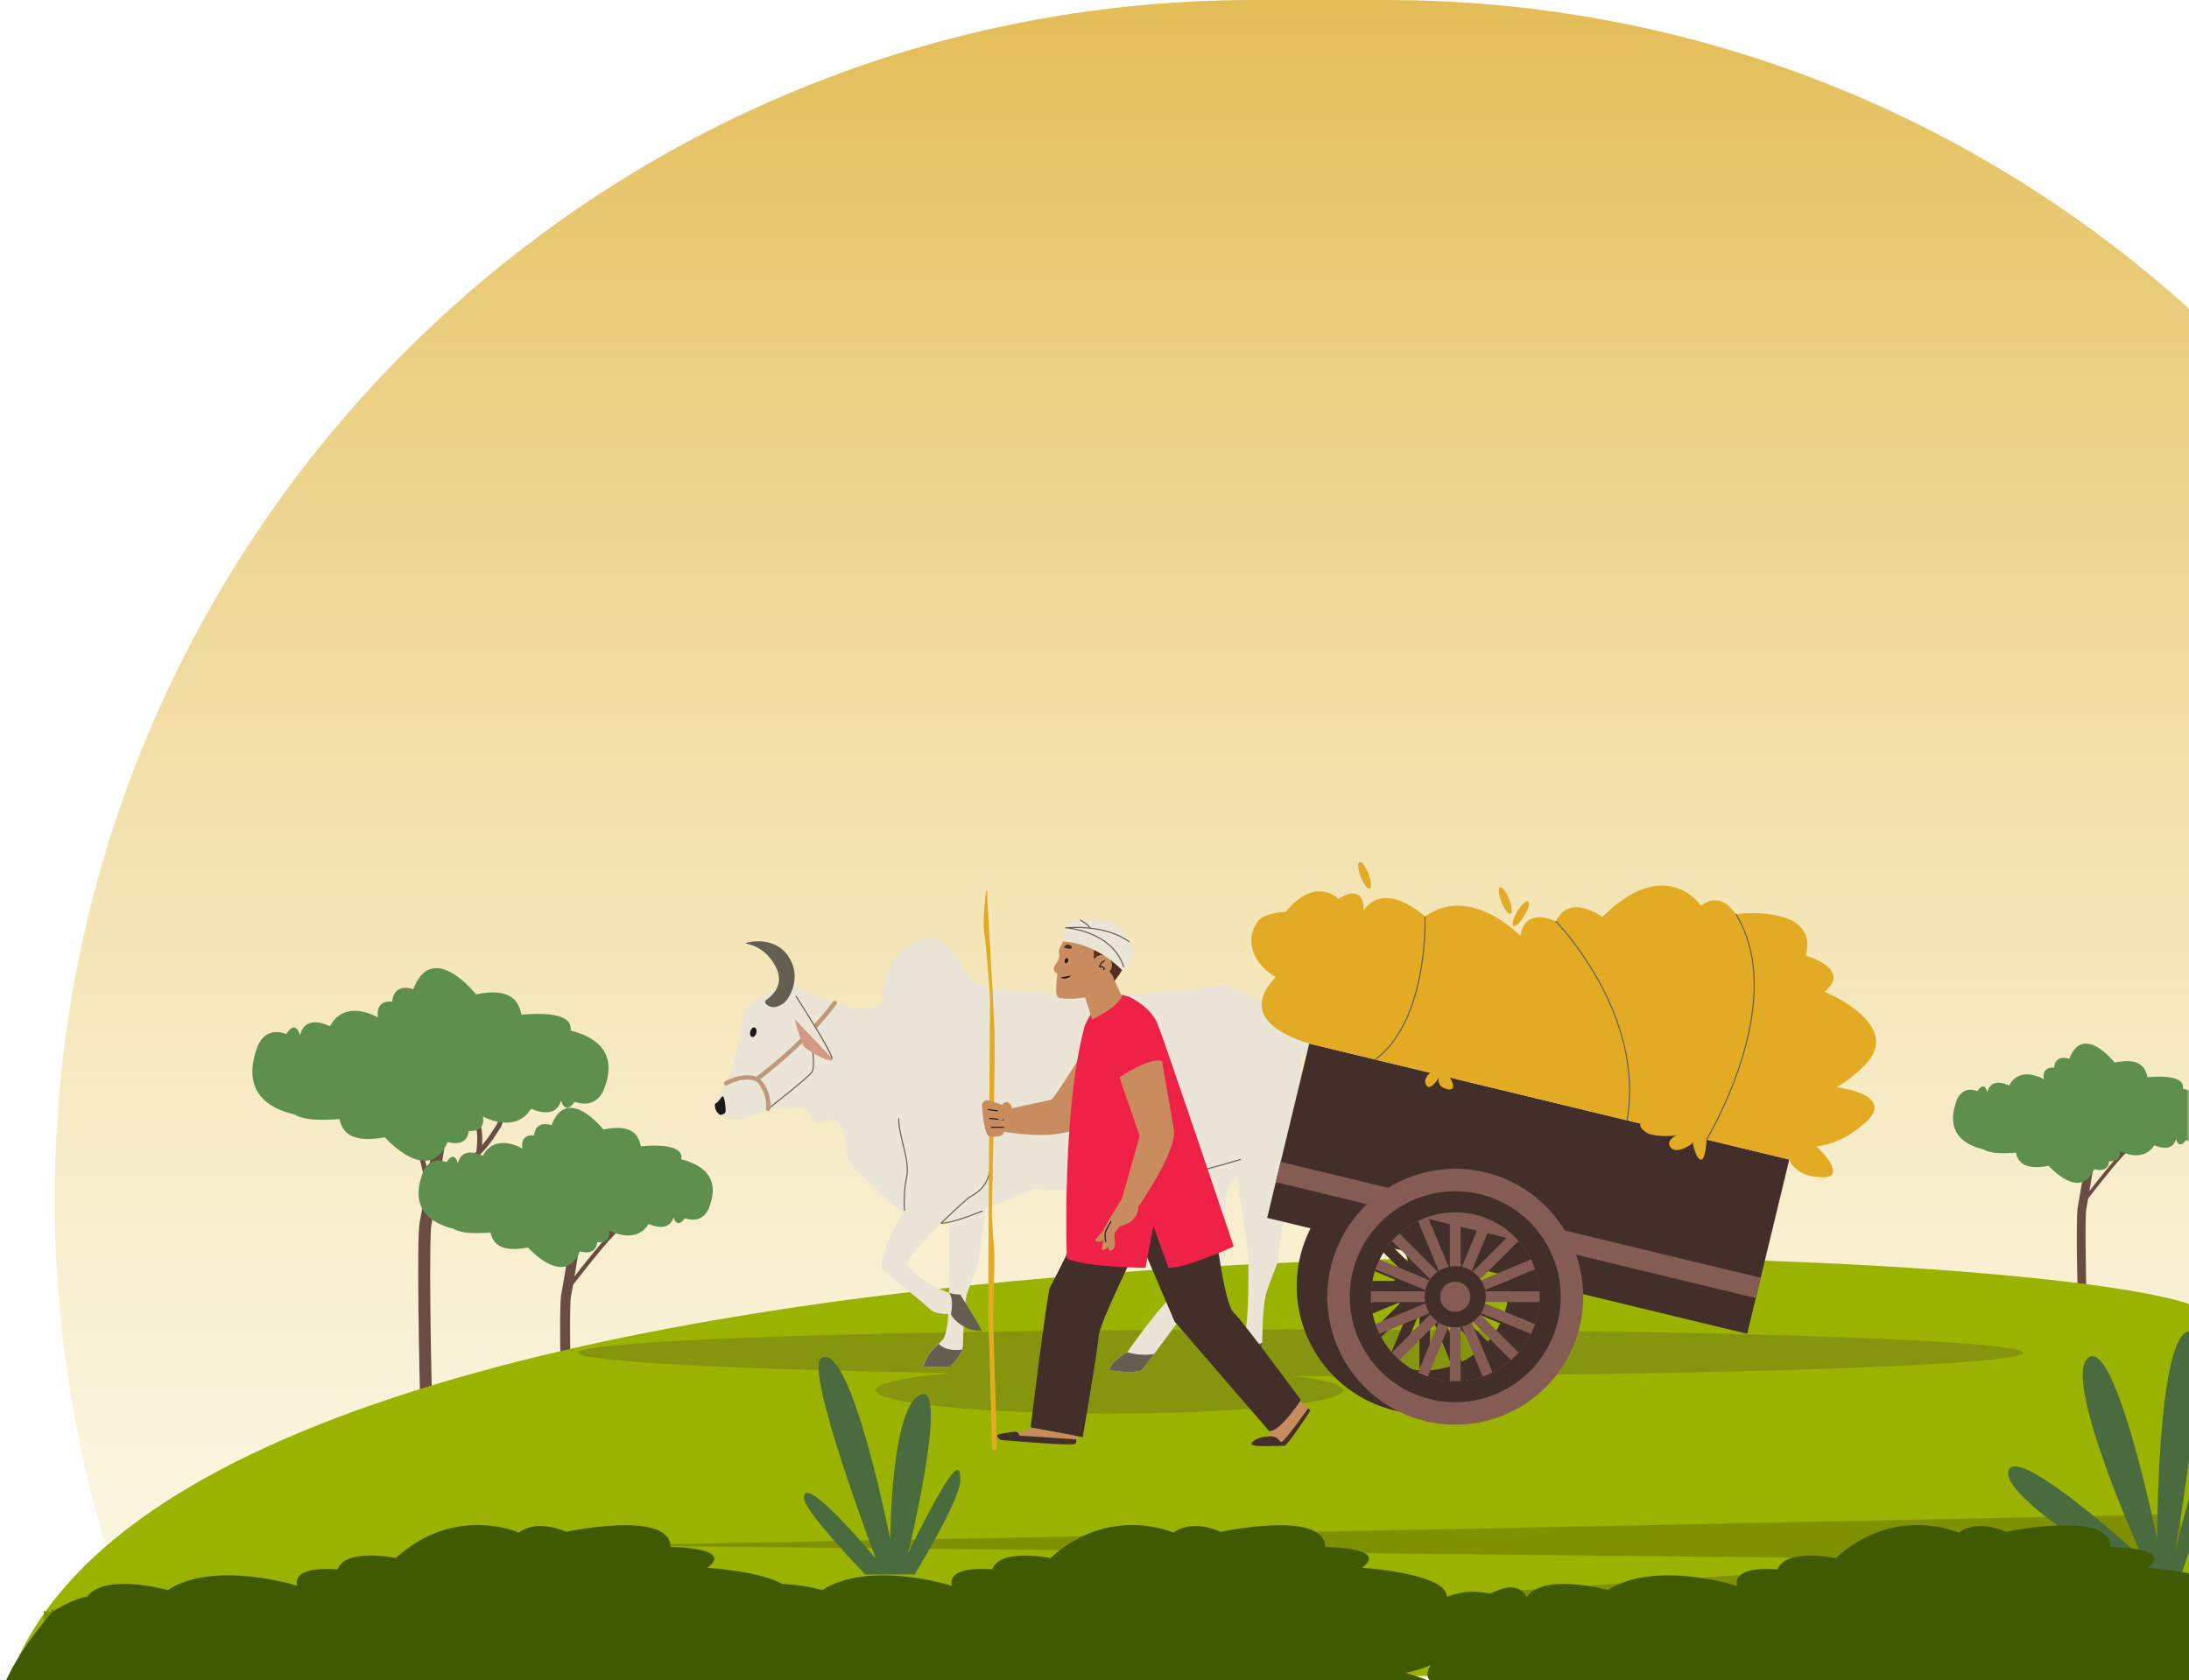 <svg width="1029" height="790" viewBox="0 0 1029 790" fill="none" xmlns="http://www.w3.org/2000/svg">
<path d="M589.233 0H651.504C962.717 0 1215 252.288 1215 563.5C1215 874.713 962.717 1127 651.504 1127H589.233C278.021 1127 25.733 874.713 25.733 563.5C25.733 252.288 278.021 0 589.233 0Z" fill="url(#paint0_linear_32_227)"/>
<mask id="mask0_32_227" style="mask-type:luminance" maskUnits="userSpaceOnUse" x="913" y="462" width="116" height="151">
<path d="M913 462H1028.79V612.655H913V462Z" fill="white"/>
</mask>
<g mask="url(#mask0_32_227)">
<path d="M976.872 616.309C976.739 611.848 975.627 572.597 976.75 567.309C977.781 562.154 984.824 518.432 984.926 517.983L988.948 518.626C988.652 520.433 981.864 562.858 980.782 568.095C980.006 571.78 980.486 598.873 980.986 616.197L976.872 616.309Z" fill="#694D42"/>
<path d="M979.823 565.676L978.496 564.655C979.088 563.889 993.002 545.974 996.228 542.911C998.389 540.673 1000.29 538.197 1001.89 535.531C1002.31 534.877 1002.65 534.357 1002.91 534.04C1003.44 533.234 1005.49 525.424 1007.15 518.34L1008.77 518.718C1007.96 522.229 1005.2 533.765 1004.25 535.051C1004.05 535.327 1003.72 535.817 1003.32 536.449C1001.65 539.229 999.662 541.808 997.402 544.136C994.298 547.097 980.017 565.492 979.823 565.676Z" fill="#694D42"/>
<path d="M997.688 543.636L996.034 543.391C996.299 541.595 996.738 536.429 995.605 534.112C994.013 530.845 996.626 521.862 996.953 520.841L998.555 521.321C998.555 521.321 997.831 523.73 997.31 526.425C996.432 531.029 996.81 532.754 997.106 533.377C998.709 536.633 997.729 543.361 997.688 543.636Z" fill="#694D42"/>
<path d="M979.19 556.029C979.19 555.856 975.372 538.624 973.3 534.326C972.279 532.284 972.626 528.395 974.198 522.709C975.331 518.575 976.75 514.941 976.771 514.91L978.322 515.522C976.801 519.412 973.218 530.243 974.811 533.601C976.964 538.073 980.67 554.957 980.823 555.672L979.19 556.029Z" fill="#694D42"/>
<path d="M919.267 518.82C921.992 509.397 929.536 513.032 929.536 513.032C932.936 507.703 934.222 513.532 934.222 513.532C935.998 505.794 944.43 510.388 944.43 510.388C949.749 500.608 960.764 507.427 960.764 507.427C959.743 501.047 965.582 501.996 965.582 501.996C966.164 495.279 972.728 497.821 972.728 497.821C979.19 480.743 994.043 499.556 994.043 499.556C1006.7 496.964 1008.62 502.619 1009.49 506.468C1025.45 505.049 1026.59 509.469 1026.11 511.847C1035.41 514.175 1041.81 519.647 1037.83 530.865C1035.1 539.308 1027.56 536.051 1027.56 536.051C1024.16 540.829 1022.87 535.602 1022.87 535.602C1021.09 542.544 1012.66 538.42 1012.66 538.42C1007.34 547.189 996.329 541.074 996.329 541.074C997.35 546.801 991.511 545.943 991.511 545.943C990.929 551.966 984.365 549.69 984.365 549.69C977.903 565.002 963.05 548.138 963.05 548.138C950.392 550.455 948.473 545.351 947.605 541.931C938.693 542.646 934.416 541.727 932.446 540.4C922.38 538.042 915.081 531.968 919.267 518.82Z" fill="#5E8F4D"/>
</g>
<path d="M197.456 656.611C197.269 650.45 195.729 582.121 197.281 574.735C198.774 567.617 208.448 507.138 208.553 506.532L214.107 507.419C213.699 509.916 204.305 568.632 202.788 575.89C201.715 580.989 202.368 632.492 203.08 656.401L197.456 656.611Z" fill="#694D42"/>
<path d="M201.598 572.541L199.766 571.117C200.583 570.067 219.848 545.271 224.27 541.024C227.262 537.931 229.889 534.505 232.1 530.814C232.683 529.915 233.15 529.192 233.476 528.749C234.223 527.582 237.047 516.823 239.311 507.022L241.563 507.547C240.396 512.401 236.615 528.375 235.297 530.137C235.017 530.522 234.573 531.199 234.013 532.074C231.707 535.919 228.967 539.486 225.845 542.704C221.563 546.823 201.796 572.284 201.598 572.541Z" fill="#694D42"/>
<path d="M226.253 542.039L223.919 541.701C224.281 539.216 224.9 532.063 223.324 528.866C221.119 524.338 224.759 511.888 225.191 510.487L227.408 511.153C227.408 511.153 226.416 514.478 225.693 518.224C224.468 524.595 224.993 526.987 225.413 527.839C227.665 532.354 226.311 541.643 226.253 542.039Z" fill="#694D42"/>
<path d="M200.653 559.146C200.653 558.901 195.367 535.05 192.485 529.111C191.131 526.31 191.552 520.943 193.722 513.02C195.297 507.314 197.223 502.284 197.281 502.226L199.44 503.078C197.328 508.457 192.333 523.451 194.574 528.107C197.549 534.28 202.742 557.652 202.894 558.644L200.653 559.146Z" fill="#694D42"/>
<path d="M120.313 494.186C124.082 481.164 134.525 486.182 134.525 486.182C139.193 478.807 141.013 486.87 141.013 486.87C143.475 476.158 155.086 482.529 155.086 482.529C162.437 468.982 177.688 478.434 177.688 478.434C176.299 469.6 184.35 470.919 184.35 470.919C185.167 461.584 194.281 465.085 194.281 465.085C203.23 441.444 223.779 467.488 223.779 467.488C241.282 463.906 243.954 471.782 245.156 477.057C267.256 475.085 268.82 481.211 268.166 484.501C281.002 487.722 289.905 495.295 284.397 510.814C280.628 522.483 270.185 518.002 270.185 518.002C265.518 524.606 263.697 517.384 263.697 517.384C261.235 526.975 249.625 521.269 249.625 521.269C242.262 533.416 227.023 524.945 227.023 524.945C228.4 532.868 220.36 531.689 220.36 531.689C219.543 540.032 210.43 536.87 210.43 536.87C201.468 558.072 180.932 534.711 180.932 534.711C163.429 537.932 160.745 530.872 159.543 526.135C147.209 527.127 141.282 525.843 138.539 524.011C124.619 520.791 114.514 512.389 120.313 494.186Z" fill="#5E8F4D"/>
<path d="M264.001 664.424C263.85 659.324 262.578 614.458 263.85 608.356C265.087 602.521 273.08 552.533 273.185 552.031L277.77 552.766C277.444 554.832 269.684 603.327 268.435 609.313C267.549 613.525 268.097 644.494 268.681 664.284L264.001 664.424Z" fill="#694D42"/>
<path d="M267.421 606.547L265.916 605.38C266.581 604.505 282.497 584.027 286.184 580.526C288.652 577.965 290.824 575.135 292.66 572.09C293.139 571.343 293.512 570.748 293.827 570.386C294.446 569.464 296.779 560.526 298.67 552.44L300.537 552.871C299.591 556.885 296.453 570.071 295.356 571.541C295.122 571.856 294.761 572.416 294.306 573.14C292.389 576.315 290.118 579.262 287.538 581.926C283.909 585.31 267.584 606.337 267.421 606.547Z" fill="#694D42"/>
<path d="M287.759 581.355L285.869 581.074C286.172 579.021 286.685 573.116 285.39 570.468C283.558 566.734 286.557 556.465 286.919 555.298L288.751 555.847C288.751 555.847 287.934 558.601 287.339 561.681C286.324 566.932 286.756 568.916 287.106 569.628C288.926 573.361 287.829 581.051 287.759 581.355Z" fill="#694D42"/>
<path d="M266.65 595.485C266.65 595.287 262.274 575.578 259.917 570.678C258.75 568.344 259.147 563.898 260.932 557.399C262.228 552.673 263.861 548.519 263.873 548.484L265.658 549.184C263.908 553.63 259.824 566.01 261.632 569.849C264.094 574.948 268.33 594.26 268.517 595.077L266.65 595.485Z" fill="#694D42"/>
<path d="M198.144 553.046C201.26 542.276 209.894 546.43 209.894 546.43C213.78 540.339 215.239 547.002 215.239 547.002C217.281 538.157 226.907 543.408 226.907 543.408C232.987 532.229 245.577 540.024 245.577 540.024C244.41 532.731 251.085 533.816 251.085 533.816C251.761 526.138 259.253 529.044 259.253 529.044C266.651 509.511 283.617 531.028 283.617 531.028C298.098 528.064 300.28 534.528 301.271 538.927C319.521 537.305 320.816 542.358 320.28 545.077C330.91 547.749 338.238 553.991 333.687 566.815C330.571 576.465 321.937 572.743 321.937 572.743C318.051 578.204 316.592 572.23 316.592 572.23C314.55 580.164 304.924 575.45 304.924 575.45C298.856 585.473 286.254 578.484 286.254 578.484C287.421 585.018 280.746 584.05 280.746 584.05C280.07 590.934 272.578 588.332 272.578 588.332C265.18 605.835 248.214 586.547 248.214 586.547C233.733 589.207 231.551 583.373 230.559 579.464C220.373 580.281 215.472 579.231 213.22 577.714C201.703 574.948 193.36 568.017 198.144 553.046Z" fill="#5E8F4D"/>
<path d="M5 788C94.781 548.952 940.773 580.726 1030 613.444V788L5 788Z" fill="#9AB200"/>
<path d="M20.629 757.458C20.629 757.458 181.264 771.898 244 773.884C244 773.884 425.628 769.723 599.751 773.625C599.751 773.625 394.179 788.351 333.087 794.551L401.63 797.542L20.629 868.818V800.751L377.699 777.052L20.629 780.342V757.458Z" fill="#809100"/>
<path d="M1025.13 711.906C1025.13 711.906 533.884 722.131 279.784 726.605L922.322 733.145L637.072 753.187L1025.13 762.066V711.906Z" fill="#809100"/>
<g style="mix-blend-mode:multiply" opacity="0.23">
<path d="M272 635.986C272 629.922 424.028 625 611.557 625C799.086 625 951.127 629.922 951.127 635.986C951.127 642.051 799.1 646.973 611.557 646.973H609.014C622.978 648.822 631.286 651.12 631.286 653.608C631.286 659.686 582.092 664.594 521.423 664.594C460.753 664.594 411.559 659.686 411.559 653.608C411.559 650.44 424.939 647.598 446.327 645.586C342.337 643.709 272 640.12 272 635.986Z" fill="#42323D"/>
</g>
<path d="M1022.34 730.071C1022.34 730.071 1041.77 619.821 1027.9 626.273C1014.02 632.724 1014.01 723.619 1014.01 723.619C1014.01 723.619 994.729 629.008 981.724 638.288C968.718 647.567 1007.31 732.664 1007.31 732.664C1007.31 732.664 948.455 678.764 944.208 691.361C939.961 703.958 1002.29 740.106 1002.29 740.106H1025.42C1025.42 740.106 1049.52 669.566 1049.92 660.225C1050.31 650.885 1034.99 675.865 1022.34 730.071Z" fill="#4A6B3E"/>
<path d="M426.862 730.283C426.862 730.283 446.513 649.372 432.589 655.762C418.665 662.152 418.491 723.79 418.491 723.79C418.491 723.79 400.228 630.895 386.202 638.459C377.607 643.104 411.723 732.835 411.723 732.835C411.723 732.835 377.157 691.236 377.933 704.517C378.301 710.765 406.711 740.246 406.711 740.246H429.924C429.924 740.246 450.953 705.854 451.362 696.514C451.77 687.173 449.085 685.223 426.862 730.283Z" fill="#4A6B3E"/>
<path d="M24.867 757.463C28.278 757.251 21.652 756.573 24.867 757.463C38.649 749.76 40.789 750.895 40.789 750.895C49.121 739.206 78.859 747.579 78.859 747.579C100.742 733.284 139.642 745.519 139.642 745.519C137.494 735.519 158.67 737.877 158.67 737.877C162.421 727.578 186.058 732.522 186.058 732.522C213.907 707.134 243.836 720.533 243.836 720.533C250.972 715.559 259.725 717.444 266.167 720.183C266.167 720.183 315.206 709.678 315.179 727.31C315.179 727.31 345.557 727.444 332.536 737.084C332.536 737.084 357.164 738.68 367.684 744.695C374.137 744.994 380.503 745.968 386.604 747.589C408.487 733.294 447.386 745.529 447.386 745.529C445.239 735.529 466.415 737.887 466.415 737.887C470.166 727.588 493.802 732.532 493.802 732.532C521.638 707.145 551.567 720.544 551.567 720.544C558.703 715.569 567.469 717.454 573.912 720.194C573.912 720.194 622.951 709.688 622.91 727.32C622.91 727.32 653.301 727.454 640.28 737.094C640.28 737.094 680.838 739.721 680.104 750.957C683.141 749.574 686.543 748.718 690.068 748.449C693.593 748.18 697.152 748.506 700.492 749.402C714.274 741.698 717.604 750.885 717.604 750.885C725.99 739.206 755.769 747.599 755.769 747.599C777.638 733.304 816.538 745.54 816.538 745.54C814.391 735.539 835.566 737.898 835.566 737.898C839.331 727.599 862.954 732.542 862.954 732.542C890.803 707.155 920.732 720.554 920.732 720.554C927.868 715.58 936.621 717.464 943.064 720.204C943.064 720.204 992.103 709.699 992.075 727.331C992.075 727.331 1022.45 727.465 1009.45 737.105C1017.42 737.674 1025.31 738.819 1033 740.524V765.757L1032.27 766.138H1033V785.871C1031.99 786.139 1031 786.365 1030.02 786.571C1031.03 786.849 1032.04 787.127 1033 787.426V796.283C1020.48 796.911 1015.67 793.008 1015.67 793.008L962.473 793.78C962.473 793.78 965.49 800.454 962.255 800.64C959.877 800.784 955.881 797.55 954.807 795.902C952.931 797.622 945.972 801.052 941.84 799.26C938.524 797.807 941.609 795.923 943.811 794.965C939.557 796.046 928.86 797.632 924.076 796.572C918.639 795.356 920.107 794.398 920.107 794.398L797.265 796.19C797.265 796.19 804.863 799.981 797.496 800.084C790.129 800.187 790.619 797.189 790.619 797.189C790.619 797.189 787.71 802.411 784.23 800.629C780.751 798.848 784.597 796.376 784.597 796.376L749.259 796.901L710.658 797.457C710.658 797.457 683.325 798.199 673.961 791.927C675.809 793.461 675.32 794.821 670.658 795.552C652.921 798.353 646.383 793.008 646.383 793.008L593.185 793.78C593.185 793.78 596.202 800.454 592.981 800.64C590.602 800.784 586.593 797.55 585.519 795.902C583.657 797.622 576.684 801.052 572.566 799.26C569.25 797.807 572.321 795.923 574.523 794.965C570.283 796.046 559.572 797.632 554.788 796.572C549.351 795.356 550.819 794.398 550.819 794.398L427.977 796.19C427.977 796.19 435.575 799.981 428.208 800.084C420.841 800.187 421.331 797.189 421.331 797.189C421.331 797.189 418.422 802.411 414.943 800.629C411.463 798.848 415.31 796.376 415.31 796.376L379.971 796.901L341.37 797.457C341.37 797.457 318.754 798.075 307.676 793.461L285.44 793.78C285.44 793.78 288.458 800.454 285.223 800.64C282.844 800.784 278.835 797.55 277.775 795.902C275.899 797.622 268.94 801.052 264.808 799.26C261.492 797.807 264.577 795.923 266.765 794.965C262.525 796.046 251.814 797.632 247.044 796.572C241.607 795.356 243.061 794.398 243.061 794.398L120.233 796.19C120.233 796.19 127.817 799.981 120.464 800.084C113.111 800.187 113.586 797.189 113.586 797.189C113.586 797.189 110.664 802.411 107.185 800.629C103.705 798.848 107.565 796.376 107.565 796.376L72.227 796.901L33.626 797.457C26.885 797.58 5.699 796.19 0 796.19C6.906 780.321 12.951 771.805 24.867 757.463ZM673.335 791.36C670.767 789.3 670.046 786.581 672.465 782.936C668.764 784.459 664.847 785.661 660.79 786.52C666.023 787.931 670.889 789.723 673.335 791.36Z" fill="#405A01"/>
<path d="M338.635 513.992C344.679 506.612 349.334 480.131 349.405 478.008C349.507 474.772 354.07 471.393 357.419 468.821C360.767 466.248 368.831 463.329 372.854 463.329C376.876 463.329 378.223 467.351 395.312 472.383C412.401 477.416 414.769 471.046 414.769 471.046C414.432 454.611 423.487 445.525 432.879 441.86C442.27 438.196 448.314 446.893 453.346 455.611C458.379 464.329 461.727 464.339 494.272 467.351C526.816 470.362 571.089 463.329 575.111 463.329C579.133 463.329 588.535 469.372 600.949 474.068C613.362 478.764 613.362 498.221 609.33 521.22C605.297 544.219 584.176 546.19 553.98 553.233C523.784 560.277 504.674 560.277 487.565 558.94L485.993 558.817C485.993 558.817 472.967 564.636 450.825 573.191C428.683 581.745 412.523 558.613 405.479 553.07C398.436 547.527 398.18 543.015 396.925 534.46C396.169 529.356 393.525 527.314 391.535 526.518C391.355 526.453 391.163 526.432 390.973 526.457C378.938 530.704 382.582 522.374 378.223 521.23C373.864 520.087 364.473 522.047 362.451 521.23C360.43 520.414 351.722 527.08 345.015 526.406C338.309 525.732 332.602 521.373 338.635 513.992Z" fill="#EBE5D8"/>
<path d="M360.032 471.965C359.897 471.849 359.79 471.703 359.72 471.539C359.651 471.374 359.62 471.196 359.631 471.018C359.642 470.84 359.694 470.667 359.783 470.512C359.872 470.358 359.996 470.226 360.145 470.127C363.003 468.218 369.067 462.89 364.575 454.366C358.838 443.473 349.548 443.984 350.62 443.392C351.692 442.8 365.708 439.564 371.721 451.558C376.325 460.695 371.098 469.209 368.658 471.475C366.443 473.016 363.861 474.537 360.778 472.618L360.032 471.965Z" fill="#655F51"/>
<path d="M449.048 608.45C446.925 608.123 444.861 607.487 442.923 606.562C437.89 604.214 423.803 596.833 427.161 591.8C430.52 586.768 451.365 565.065 458.021 561.277C464.677 557.49 465.361 547.517 465.361 547.517L425.14 545.169C425.14 545.169 431.183 559.256 425.14 568.985C419.097 578.713 412.063 594.506 415.085 597.17C418.107 599.834 433.531 611.931 436.89 615.28C440.248 618.628 446.945 617.627 446.945 617.627" fill="#EBE5D8"/>
<path d="M529.849 539.493C529.849 539.493 548.305 534.838 554.349 559.634C560.392 584.43 558.371 602.223 550.663 609.604C542.956 616.984 529.859 635.768 529.859 635.768C529.859 635.768 522.478 639.79 521.478 644.149C521.478 644.149 531.543 646.191 536.903 644.149C536.903 644.149 575.48 592.495 576.154 590.484C576.827 588.473 572.468 559.614 580.85 554.254C589.231 548.895 605.788 540.136 608.341 525.508C610.893 510.879 529.849 539.493 529.849 539.493Z" fill="#EBE5D8"/>
<path d="M631.829 574.038C631.829 574.038 627.47 570.353 622.101 557.603C616.731 544.852 626.123 514.329 624.448 505.275C622.774 496.22 606.002 483.47 606.002 483.47V490.503C606.002 490.503 619.957 500.487 620.457 507.531C620.957 514.574 606.584 554.999 631.829 574.038Z" fill="#EBE5D8"/>
<path d="M355.662 507.388C355.662 507.388 377.539 491.596 392.412 471.526" stroke="#BF9779" stroke-width="2.042" stroke-miterlimit="10" stroke-linecap="round"/>
<path d="M338.492 524.16C338.492 524.16 340.534 524.058 341.003 522.874C341.361 521.853 340.605 513.829 339.258 515.728C336.379 519.709 336.195 518.658 336.195 518.658C335.953 519.7 336.045 520.792 336.457 521.779C336.869 522.767 337.581 523.599 338.492 524.16Z" fill="#191919"/>
<path d="M446.312 553.244C446.312 553.244 446.649 588.136 446.312 593.832C445.975 599.528 446.976 625.366 443.25 629.724C439.524 634.083 436.543 634.757 433.858 642.475C433.858 642.475 441.198 642.812 446.414 642.475C446.414 642.475 452.305 637.442 452.641 632.746C452.978 628.05 452.641 613.626 454.989 606.919C457.337 600.212 459.062 596.2 459.736 594.159C460.41 592.117 465.402 550.263 465.402 550.263L446.312 553.244Z" fill="#EBE5D8"/>
<path d="M578.154 533.45C578.154 533.45 587.249 588.136 586.912 593.832C586.575 599.528 587.586 625.365 583.85 629.724C580.114 634.083 577.133 634.757 574.458 642.475C574.458 642.475 581.798 642.811 587.014 642.475C587.014 642.475 592.905 637.442 593.241 632.746C593.578 628.05 593.241 613.626 595.589 606.919C597.937 600.212 599.663 596.2 600.336 594.159C601.01 592.117 610.545 513.696 610.545 513.696L578.154 533.45Z" fill="#EBE5D8"/>
<path d="M381.735 491.851C381.735 491.851 383.235 501.416 381.735 503.927C380.234 506.438 361.053 521.343 361.053 521.343" stroke="#655F51" stroke-width="0.51" stroke-miterlimit="10"/>
<path d="M624.958 565.228C624.958 565.228 621.467 573.14 628.246 584.022C635.024 594.904 635.667 601.161 635.667 601.161L634.901 587.217C634.901 587.217 636.565 592.842 637.331 595.271C637.331 595.271 641.169 584.787 635.157 575.191C629.144 565.596 624.958 565.228 624.958 565.228Z" fill="#655F51"/>
<path d="M373.568 479.141C373.568 479.141 393.617 497.935 390.993 498.537C388.37 499.14 378.743 493.433 377.539 491.585C376.334 489.738 373.568 479.141 373.568 479.141Z" fill="#D49985"/>
<path d="M391.137 497.598C390.657 493.862 374.242 468.504 374.242 468.504L374.058 479.601L391.137 497.598Z" fill="#EBE5D8"/>
<path d="M374.242 468.504C374.242 468.504 390.657 493.862 391.137 497.598" stroke="#655F51" stroke-width="0.51" stroke-linecap="round" stroke-linejoin="round"/>
<path d="M552.419 553.611C552.419 553.611 566.027 550.181 583.105 545.159" stroke="#655F51" stroke-width="0.51" stroke-linecap="round" stroke-linejoin="round"/>
<path d="M425.181 569.005C424.839 563.729 425.182 558.431 426.202 553.244C427.886 545.628 422.456 534.348 422.456 525.998" stroke="#655F51" stroke-width="0.51" stroke-linecap="round" stroke-linejoin="round"/>
<path d="M461.696 569.414C453.468 572.67 445.577 575.345 442.443 575.038C442.443 575.038 453.611 564.177 455.837 562.788C458.062 561.4 463.728 559.052 465.402 550.273" stroke="#655F51" stroke-width="0.51" stroke-linecap="round" stroke-linejoin="round"/>
<path d="M441.311 631.848C445.149 635.839 452.325 634.522 452.325 634.522C450.978 638.606 446.466 642.475 446.466 642.475C441.249 642.811 433.91 642.475 433.91 642.475C436.104 636.196 438.503 634.584 441.311 631.848Z" fill="#655F51"/>
<path d="M529.848 635.768C533.958 636.954 538.274 637.247 542.506 636.625L536.892 644.149C531.522 646.19 521.467 644.149 521.467 644.149C522.467 639.79 529.848 635.768 529.848 635.768Z" fill="#655F51"/>
<path d="M582.512 631.245C588.861 633.695 593.343 631.245 593.363 631.245C593.363 631.807 593.363 632.327 593.292 632.746C592.955 637.442 587.065 642.475 587.065 642.475C581.848 642.811 574.508 642.475 574.508 642.475C576.846 635.747 579.439 634.379 582.512 631.245Z" fill="#655F51"/>
<path d="M446.17 607.817C447.839 608.383 449.595 608.646 451.356 608.593C461.085 624.028 461.565 625.764 461.565 625.764C453.5 626.049 447.742 619.955 447.161 618.138L447.018 617.648C447.018 617.648 448.61 611.257 446.17 607.817Z" fill="#655F51"/>
<path d="M341.35 509.317C341.35 509.317 349.302 504.693 355.641 507.378C357.795 508.296 361.981 514.942 361.031 521.343" stroke="#BF9779" stroke-width="2.042" stroke-miterlimit="10" stroke-linecap="round"/>
<path d="M355.53 485.716C355.182 486.941 354.274 487.757 353.488 487.522C352.702 487.288 352.365 486.124 352.712 484.899C353.059 483.674 353.957 482.857 354.754 483.092C355.55 483.327 355.877 484.491 355.53 485.716Z" fill="#191919"/>
<path d="M669.7 544.553C681.594 544.553 693.221 548.08 703.111 554.688C713 561.296 720.708 570.688 725.26 581.677C729.812 592.665 731.003 604.757 728.682 616.422C726.362 628.088 720.634 638.803 712.224 647.214C703.814 655.624 693.098 661.352 681.433 663.672C669.767 665.992 657.676 664.801 646.687 660.25C635.698 655.698 626.306 647.99 619.698 638.101C613.09 628.211 609.563 616.584 609.563 604.69C609.562 596.792 611.116 588.972 614.138 581.675C617.16 574.378 621.589 567.748 627.174 562.164C632.758 556.579 639.389 552.15 646.685 549.128C653.982 546.106 661.803 544.552 669.7 544.553ZM669.7 644.37C677.549 644.372 685.221 642.047 691.748 637.688C698.275 633.329 703.362 627.132 706.367 619.882C709.372 612.632 710.159 604.653 708.629 596.955C707.099 589.257 703.321 582.186 697.772 576.636C692.223 571.086 685.153 567.305 677.456 565.774C669.758 564.242 661.779 565.027 654.528 568.03C647.277 571.033 641.079 576.119 636.719 582.644C632.358 589.17 630.031 596.842 630.031 604.69C630.031 615.212 634.21 625.303 641.649 632.744C649.088 640.186 659.178 644.367 669.7 644.37Z" fill="#422F2A"/>
<path d="M667.2 548.861H672.202V660.509H667.2V548.861Z" fill="#422F2A"/>
<path d="M613.871 607.191V602.189H725.519V607.191H613.871Z" fill="#422F2A"/>
<path d="M628.465 566.983L632.003 563.446L710.95 642.393L707.413 645.93L628.465 566.983Z" fill="#422F2A"/>
<path d="M631.992 645.935L628.455 642.398L707.403 563.45L710.94 566.987L631.992 645.935Z" fill="#422F2A"/>
<path d="M617.174 585.572L619.095 580.953L722.185 623.823L720.264 628.442L617.174 585.572Z" fill="#422F2A"/>
<path d="M650.582 657.217L645.963 655.296L688.833 552.206L693.452 554.127L650.582 657.217Z" fill="#422F2A"/>
<path d="M619.119 628.428L617.198 623.809L720.288 580.939L722.209 585.558L619.119 628.428Z" fill="#422F2A"/>
<path d="M645.963 554.109L650.582 552.188L693.452 655.279L688.833 657.199L645.963 554.109Z" fill="#422F2A"/>
<path d="M659.535 614.855C653.922 609.242 653.922 600.141 659.535 594.528C665.149 588.915 674.249 588.915 679.862 594.528C685.476 600.141 685.476 609.242 679.862 614.855C674.249 620.468 665.149 620.468 659.535 614.855Z" fill="#422F2A"/>
<path d="M669.7 611.775C665.788 611.775 662.616 608.603 662.616 604.69C662.616 600.778 665.788 597.606 669.7 597.606C673.613 597.606 676.785 600.778 676.785 604.69C676.785 608.603 673.613 611.775 669.7 611.775Z" fill="#422F2A"/>
<path d="M669.7 555.108C679.507 555.108 689.093 558.016 697.247 563.464C705.4 568.913 711.755 576.656 715.508 585.716C719.261 594.776 720.243 604.745 718.33 614.363C716.416 623.981 711.694 632.816 704.76 639.75C697.826 646.684 688.991 651.406 679.373 653.319C669.755 655.233 659.786 654.251 650.726 650.498C641.666 646.745 633.923 640.39 628.475 632.236C623.026 624.083 620.119 614.497 620.119 604.69C620.119 591.54 625.342 578.929 634.641 569.631C643.939 560.332 656.551 555.108 669.7 555.108ZM669.7 644.37C677.549 644.372 685.221 642.047 691.748 637.688C698.275 633.329 703.362 627.132 706.367 619.882C709.372 612.632 710.159 604.653 708.629 596.955C707.099 589.258 703.321 582.186 697.772 576.636C692.223 571.086 685.153 567.306 677.456 565.774C669.758 564.242 661.779 565.027 654.528 568.03C647.277 571.033 641.079 576.119 636.719 582.644C632.358 589.17 630.031 596.842 630.031 604.69C630.031 615.212 634.21 625.303 641.649 632.745C649.088 640.186 659.178 644.367 669.7 644.37Z" fill="#422F2A"/>
<path d="M615.453 490.647L841.101 545.154L821.309 627.087L595.662 572.581L615.453 490.647Z" fill="#422F2A"/>
<path d="M602.017 546.26L827.665 600.767L825.361 610.303L599.714 555.796L602.017 546.26Z" fill="#855C54"/>
<path d="M639.667 412.263C641.004 415.703 642.913 418.174 643.914 417.786C644.914 417.398 644.638 414.284 643.291 410.834C641.943 407.384 640.045 404.923 639.044 405.311C638.044 405.699 638.319 408.813 639.667 412.263Z" fill="#E3AA24"/>
<path d="M705.776 424.094C707.123 427.535 709.032 430.005 710.033 429.617C711.033 429.229 710.758 426.116 709.41 422.665C708.063 419.215 706.164 416.755 705.153 417.143C704.143 417.531 704.428 420.644 705.776 424.094Z" fill="#E3AA24"/>
<path d="M713.187 428.566C711.298 431.751 710.523 434.772 711.452 435.324C712.381 435.875 714.657 433.741 716.556 430.556C718.455 427.371 719.22 424.36 718.291 423.809C717.362 423.257 715.076 425.391 713.187 428.566Z" fill="#E3AA24"/>
<path d="M591.29 433.129C594.087 429.127 604.347 428.709 604.347 428.709C618.557 411.497 629.143 422.584 629.143 422.584C642.036 414.591 640.985 428.015 640.985 428.015C651.458 413.437 669.884 430.955 669.884 430.955C691.128 415.397 714.719 440.05 714.719 440.05C716.935 425.758 731.379 433.16 731.379 433.16C737.984 419.593 753.256 431.118 753.256 431.118C783.013 401.32 799.653 425.82 799.653 425.82C806.707 420.307 812.331 424.676 815.986 429.74C815.986 429.74 855.492 424.778 848.816 449.278C848.816 449.278 870.795 455.403 857.718 466.275C857.718 466.275 894.713 481.425 877.185 500.126C873.166 504.531 868.456 508.251 863.24 511.141C876.307 512.989 888.006 518.083 876.348 528.25C868.324 535.263 860.413 538.265 853.89 539.03C860.668 545.227 865.507 553.24 857.687 553.465C843.783 553.873 841.058 545.145 841.058 545.145L802.205 535.764C802.205 535.764 801.878 545.625 799.469 545.247C797.693 544.982 796.018 539.663 795.855 537.193C793.813 539.234 787.505 542.634 785.198 539.316C783.33 536.652 786.28 534.63 788.26 533.722C784.769 534.396 776.408 534.498 773.346 532.089C769.824 529.302 771.304 528.281 771.304 528.281L681.593 506.608C681.593 506.608 685.677 513.356 680.297 512.06C674.917 510.763 676.397 506.69 676.397 506.69C676.397 506.69 672.314 513.356 670.466 510.212C668.618 507.068 672.345 504.373 672.345 504.373L646.528 498.176L618.342 491.367C618.342 491.367 579.653 482.997 597.977 461.304C598.548 460.623 599.11 459.99 599.661 459.405C590.29 453.893 584.216 443.256 591.29 433.129Z" fill="#E3AA24"/>
<path d="M802.226 535.753C802.226 535.753 841.548 471.073 815.976 429.781" stroke="#655F51" stroke-width="0.51" stroke-miterlimit="10"/>
<path d="M731.378 433.159C731.378 433.159 773.712 476.269 764.821 526.882" stroke="#655F51" stroke-width="0.51" stroke-miterlimit="10"/>
<path d="M669.884 430.955C669.884 430.955 671.752 479.424 646.527 498.125" stroke="#655F51" stroke-width="0.51" stroke-miterlimit="10"/>
<path d="M684.074 549.514C695.97 549.512 707.6 553.038 717.493 559.646C727.385 566.254 735.096 575.647 739.65 586.637C744.204 597.628 745.397 609.722 743.077 621.39C740.758 633.058 735.03 643.776 726.618 652.189C718.207 660.602 707.49 666.331 695.822 668.653C684.154 670.974 672.06 669.784 661.069 665.232C650.078 660.68 640.684 652.97 634.074 643.079C627.464 633.188 623.937 621.558 623.937 609.662C623.935 601.764 625.49 593.942 628.511 586.645C631.533 579.348 635.962 572.717 641.547 567.132C647.131 561.546 653.761 557.116 661.058 554.093C668.355 551.07 676.176 549.514 684.074 549.514ZM684.074 649.331C691.923 649.333 699.596 647.008 706.123 642.648C712.65 638.289 717.737 632.092 720.742 624.841C723.746 617.59 724.533 609.611 723.002 601.913C721.471 594.215 717.692 587.144 712.142 581.594C706.592 576.044 699.521 572.264 691.823 570.734C684.125 569.203 676.146 569.99 668.895 572.994C661.644 575.999 655.447 581.086 651.087 587.613C646.728 594.14 644.402 601.813 644.404 609.662C644.404 620.183 648.584 630.273 656.023 637.712C663.463 645.152 673.553 649.331 684.074 649.331Z" fill="#855C54"/>
<path d="M681.574 553.832H686.576V665.481H681.574V553.832Z" fill="#855C54"/>
<path d="M628.256 612.163V607.161H739.904V612.163H628.256Z" fill="#855C54"/>
<path d="M642.83 571.952L646.367 568.415L725.315 647.362L721.778 650.899L642.83 571.952Z" fill="#855C54"/>
<path d="M646.374 650.896L642.837 647.359L721.785 568.412L725.322 571.949L646.374 650.896Z" fill="#855C54"/>
<path d="M631.561 590.542L633.482 585.924L736.572 628.794L734.651 633.412L631.561 590.542Z" fill="#855C54"/>
<path d="M664.955 662.165L660.337 660.244L703.207 557.154L707.825 559.075L664.955 662.165Z" fill="#855C54"/>
<path d="M633.494 633.399L631.574 628.78L734.664 585.91L736.585 590.529L633.494 633.399Z" fill="#855C54"/>
<path d="M660.337 559.071L664.956 557.15L707.826 660.24L703.207 662.161L660.337 559.071Z" fill="#855C54"/>
<path d="M670.089 613.035C668.236 605.317 672.991 597.557 680.71 595.704C688.429 593.851 696.189 598.606 698.042 606.325C699.895 614.043 695.14 621.803 687.421 623.656C679.702 625.509 671.943 620.754 670.089 613.035Z" fill="#422F2A"/>
<path d="M684.074 616.736C685.476 616.736 686.846 616.32 688.011 615.541C689.176 614.763 690.084 613.655 690.62 612.36C691.156 611.065 691.296 609.64 691.022 608.266C690.748 606.891 690.072 605.629 689.08 604.638C688.088 603.648 686.825 602.974 685.45 602.702C684.075 602.43 682.65 602.571 681.356 603.109C680.062 603.647 678.956 604.557 678.179 605.723C677.401 606.889 676.988 608.26 676.99 609.662C676.992 611.539 677.74 613.338 679.068 614.665C680.396 615.991 682.197 616.736 684.074 616.736Z" fill="#855C54"/>
<path d="M684.075 560.08C693.882 560.08 703.468 562.988 711.621 568.436C719.775 573.884 726.13 581.628 729.883 590.688C733.636 599.747 734.618 609.717 732.704 619.335C730.791 628.953 726.069 637.787 719.135 644.721C712.201 651.656 703.366 656.378 693.748 658.291C684.13 660.204 674.161 659.222 665.101 655.469C656.041 651.717 648.298 645.362 642.849 637.208C637.401 629.054 634.493 619.468 634.493 609.662C634.492 603.15 635.774 596.702 638.265 590.686C640.756 584.67 644.408 579.203 649.013 574.599C653.617 569.995 659.083 566.343 665.099 563.851C671.116 561.36 677.564 560.079 684.075 560.08ZM684.075 649.331C691.924 649.333 699.597 647.008 706.124 642.648C712.651 638.289 717.738 632.092 720.743 624.841C723.747 617.59 724.534 609.611 723.003 601.913C721.473 594.215 717.693 587.144 712.143 581.594C706.593 576.044 699.522 572.264 691.824 570.734C684.126 569.203 676.147 569.99 668.896 572.994C661.645 575.999 655.448 581.086 651.089 587.613C646.729 594.14 644.404 601.813 644.406 609.662C644.406 614.871 645.432 620.03 647.425 624.843C649.419 629.656 652.341 634.029 656.025 637.712C659.708 641.396 664.081 644.318 668.894 646.312C673.707 648.305 678.866 649.331 684.075 649.331Z" fill="#422F2A"/>
<path d="M609.081 657.217C609.081 657.217 615.614 661.648 614.808 663.128C614.001 664.608 608.152 676.644 604.906 678.512C601.659 680.38 590.614 679.88 589.471 678.88C588.327 677.879 590.287 676.613 594.503 675.684C599.362 674.612 598.444 669.049 598.444 669.049L609.081 657.217Z" fill="#C98C5F"/>
<path d="M468.89 522.529C468.89 522.529 472.626 529.613 470.666 531.879C470.666 531.879 495.748 536.882 507.416 529.899C507.416 529.899 508.437 519.201 497.494 516.302L468.89 522.529Z" fill="#C98C5F"/>
<path d="M516.49 483.002C516.49 483.002 497.094 514.28 494.124 517.292C494.124 517.292 500.769 531.287 507.394 529.899L526.127 504.603C526.127 504.603 527.801 488.78 516.49 483.002Z" fill="#C98C5F"/>
<path d="M462.551 437.452C463.276 442.24 465.42 465.362 465.379 470.772C465.338 476.183 464.256 620.192 464.695 625.102C465.134 630.012 466.287 681.248 466.287 681.248C466.287 681.248 467.808 682.371 468.635 681.248C468.635 681.248 467.237 628.838 466.91 623.938C466.583 619.038 467.706 594.906 467.4 588.873C467.094 582.84 466.104 575.102 466.287 567.435C466.471 559.769 467.91 497.743 467.502 485.227C467.094 472.712 464.246 425.345 463.97 419.618C463.694 413.892 461.836 432.644 462.551 437.452Z" fill="#E3AA24"/>
<path d="M464.695 517.343C464.319 517.243 463.925 517.234 463.545 517.317C463.165 517.4 462.811 517.572 462.511 517.82C462.212 518.068 461.975 518.383 461.823 518.741C461.67 519.098 461.604 519.487 461.632 519.875C461.989 524.785 462.867 533.401 464.766 534.034C467.42 534.922 471.412 534.473 471.861 532.482C472.31 530.491 471.197 520.589 470.973 519.66C470.84 519.119 467.4 518.098 464.695 517.343Z" fill="#C98C5F"/>
<path d="M464.541 521.681L470.666 522.529" stroke="#191919" stroke-width="0.51" stroke-miterlimit="10" stroke-linecap="round"/>
<path d="M465.297 525.867L471.729 526.418" stroke="#191919" stroke-width="0.51" stroke-miterlimit="10" stroke-linecap="round"/>
<path d="M466.042 530.001H471.729" stroke="#191919" stroke-width="0.51" stroke-miterlimit="10" stroke-linecap="round"/>
<path d="M470.36 520.201C470.36 520.201 467.379 523.723 468.594 525.305C469.809 526.888 470.401 527.561 471.994 525.652C473.586 523.744 476.077 520.967 475.546 520.079C475.015 519.191 473.239 516.261 470.36 520.201Z" fill="#C98C5F"/>
<path d="M572.076 583.534C572.076 583.534 575.812 613.424 579.956 617.16C584.101 620.896 611.51 658.249 611.51 658.249C611.51 658.249 601.547 673.561 596.565 672.785L552.149 621.305L535.958 583.534C535.958 583.534 516.859 621.754 516.45 628.175C516.042 634.596 508.978 675.684 508.978 675.684L484.478 671.121C484.478 671.121 492.369 606.809 493.614 605.114C494.86 603.42 511.877 568.589 511.877 568.589L572.076 583.534Z" fill="#422F2A"/>
<path d="M530.773 468.649C530.773 468.649 540.736 473.008 544.156 481.409C547.576 489.811 579.957 586.025 579.957 586.025C579.957 586.025 556.294 596.815 549.24 595.988L542.186 576.469L538.45 596.029C538.45 596.029 512.296 596.029 501.506 591.833C501.506 591.833 499.015 522.927 509.805 482.604C509.805 482.655 516.859 463.351 530.773 468.649Z" fill="#EF2146"/>
<path d="M518.033 434.91C514.248 434.308 510.369 434.893 506.93 436.586C503.492 438.279 500.662 440.996 498.831 444.363C498.066 445.731 497.535 446.681 497.811 447.844C498.586 451.121 494.493 468.261 497.811 469.129C501.128 469.996 517.676 470.527 523.801 461.187C528.742 453.663 532.437 437.391 518.033 434.91Z" fill="#C98C5F"/>
<path d="M509.039 465.464L513.347 479.235C513.347 479.235 524.096 474.815 527.414 468.486L521.799 456.389L509.039 465.464Z" fill="#C98C5F"/>
<path d="M510.795 437.32C510.795 437.32 511.387 442.567 514.347 443.761L513.969 454.745C513.969 454.745 522.452 453.469 523.8 461.187C523.8 461.187 531.313 453.602 530.037 443.251C530.037 443.251 522.095 435.87 510.795 437.32Z" fill="#542E1C"/>
<path d="M522.708 453.531C522.736 454.443 522.496 455.343 522.019 456.12C521.541 456.898 520.847 457.519 520.021 457.907C519.195 458.294 518.273 458.432 517.37 458.302C516.467 458.172 515.621 457.781 514.938 457.177C514.254 456.573 513.762 455.782 513.523 454.901C513.283 454.021 513.307 453.089 513.59 452.222C513.874 451.355 514.405 450.589 515.118 450.02C515.831 449.451 516.695 449.103 517.604 449.019C518.879 448.94 520.133 449.372 521.09 450.218C522.047 451.064 522.629 452.256 522.708 453.531Z" fill="#C98C5F"/>
<path d="M519.197 451.744C518.607 451.968 518.085 452.341 517.681 452.825C517.277 453.31 517.004 453.89 516.889 454.51C516.889 454.51 519.768 454.327 518.839 455.858" stroke="#191919" stroke-width="0.51" stroke-miterlimit="10" stroke-linecap="round"/>
<path d="M497.872 449.754C497.609 451.072 497.046 452.311 496.228 453.378C494.829 455.256 494.799 457.185 498.198 458.257L497.872 449.754Z" fill="#C98C5F"/>
<path d="M500.698 445.742C500.61 445.719 500.529 445.675 500.462 445.613C500.395 445.551 500.345 445.473 500.317 445.386C500.288 445.3 500.282 445.207 500.299 445.118C500.316 445.028 500.355 444.944 500.412 444.874C500.596 444.602 500.852 444.388 501.152 444.256C501.452 444.125 501.783 444.08 502.107 444.129C503.679 444.343 503.975 445.395 503.659 445.864C503.342 446.334 501.688 445.925 500.698 445.742Z" fill="#542E1C"/>
<path d="M502.066 451.877C501.883 452.55 501.382 453 500.954 452.898C500.525 452.795 500.331 452.122 500.525 451.448C500.719 450.774 501.209 450.335 501.638 450.427C502.066 450.519 502.26 451.203 502.066 451.877Z" fill="#191919"/>
<path d="M498.433 459.584C499.264 460.026 500.22 460.174 501.146 460.006C502.072 459.837 502.914 459.361 503.537 458.655" fill="#191919"/>
<path d="M527.415 456.093C527.415 456.093 516.186 443.741 499.944 442.597L500.965 436.207C500.965 431.634 507.886 432.563 507.886 432.563C507.886 432.563 526.21 428.398 530.753 442.771C530.763 442.771 536.97 449.59 527.415 456.093Z" fill="#EBE5D8"/>
<path d="M530.763 442.771C530.763 442.771 521.157 434.665 500.975 436.207C500.975 436.207 522.616 437.422 528.19 454.49" stroke="#655F51" stroke-width="0.51" stroke-linecap="round" stroke-linejoin="round"/>
<path d="M507.896 432.563C507.896 432.563 511.622 434.676 512.336 436.36" stroke="#655F51" stroke-width="0.51" stroke-linecap="round" stroke-linejoin="round"/>
<path d="M526.25 506.502C526.25 506.502 540.838 496.671 546.249 498.896L551.914 531.808C551.914 531.808 544.34 548.907 537.745 539.975L526.25 506.502Z" fill="#C98C5F"/>
<path d="M526.486 566.771C526.486 566.771 532.172 568.813 533.336 569.956C533.336 569.956 552.619 542.884 551.894 531.808C551.894 531.808 545.381 519.344 536.418 531.675L526.486 566.771Z" fill="#C98C5F"/>
<path d="M505.752 675.082C505.752 675.082 506.324 677.828 504.843 678.635C503.363 679.441 488.224 677.767 484.478 677.614C480.731 677.461 469.87 677.267 469.472 675.827C469.073 674.388 468.032 674.541 477.393 673.581C482.354 673.071 484.478 671.152 484.478 671.152L505.752 675.082Z" fill="#C98C5F"/>
<path d="M519.247 577.695C519.247 577.695 518.369 585.545 517.9 586.882C517.43 588.219 520.013 587.586 520.728 586.28C521.442 584.973 521.891 579.348 522.004 579.348C522.116 579.348 519.247 577.695 519.247 577.695Z" fill="#C98C5F"/>
<path d="M520.921 575.428C520.921 575.428 516.113 581.696 515.03 582.574C513.948 583.452 516.48 584.279 517.766 583.523C519.052 582.768 522.309 578.225 522.421 578.327C522.534 578.429 520.921 575.428 520.921 575.428Z" fill="#C98C5F"/>
<path d="M527.271 563.862C527.271 563.862 521.034 573.581 519.258 577.133C518.124 579.43 520.391 584.279 520.973 586.841C521.554 589.403 524.484 587.209 524.137 584.503C523.925 582.982 523.826 581.446 523.841 579.91L526.332 576.541C527.72 576.163 526.332 576.735 530.303 575.183C531.946 574.53 535.683 570.702 535.06 567.68L527.271 563.862Z" fill="#C98C5F"/>
<path d="M522.249 574.305C521.303 575.824 520.45 577.399 519.697 579.022C519.105 580.553 519.799 583.738 519.799 583.738" stroke="#191919" stroke-width="0.51" stroke-miterlimit="10" stroke-linecap="round"/>
<path d="M614.9 662.117C614.9 662.117 604.079 677.593 602.487 677.869C600.894 678.145 601.701 675.102 596.637 675.307C591.574 675.511 588.083 677.522 588.471 679.053C588.858 680.584 602.864 679.584 603.844 679.768C604.824 679.951 616.002 663.547 615.941 663.128C615.88 662.71 614.9 662.117 614.9 662.117Z" fill="#422F2A"/>
<path d="M505.854 676.756C505.854 676.756 480.466 674.97 479.629 674.98C478.792 674.99 479.18 673.04 477.026 673.173C474.872 673.306 468.461 674.194 468.635 674.98C469.001 675.841 469.639 676.558 470.452 677.022C470.697 677.022 503.802 679.962 505.395 678.839C506.252 678.236 505.854 676.756 505.854 676.756Z" fill="#422F2A"/>
<defs>
<linearGradient id="paint0_linear_32_227" x1="620.417" y1="-1.95149e-09" x2="620.299" y2="1127" gradientUnits="userSpaceOnUse">
<stop stop-color="#E3BD56"/>
<stop offset="1" stop-color="#FFFCDB" stop-opacity="0"/>
</linearGradient>
</defs>
</svg>

